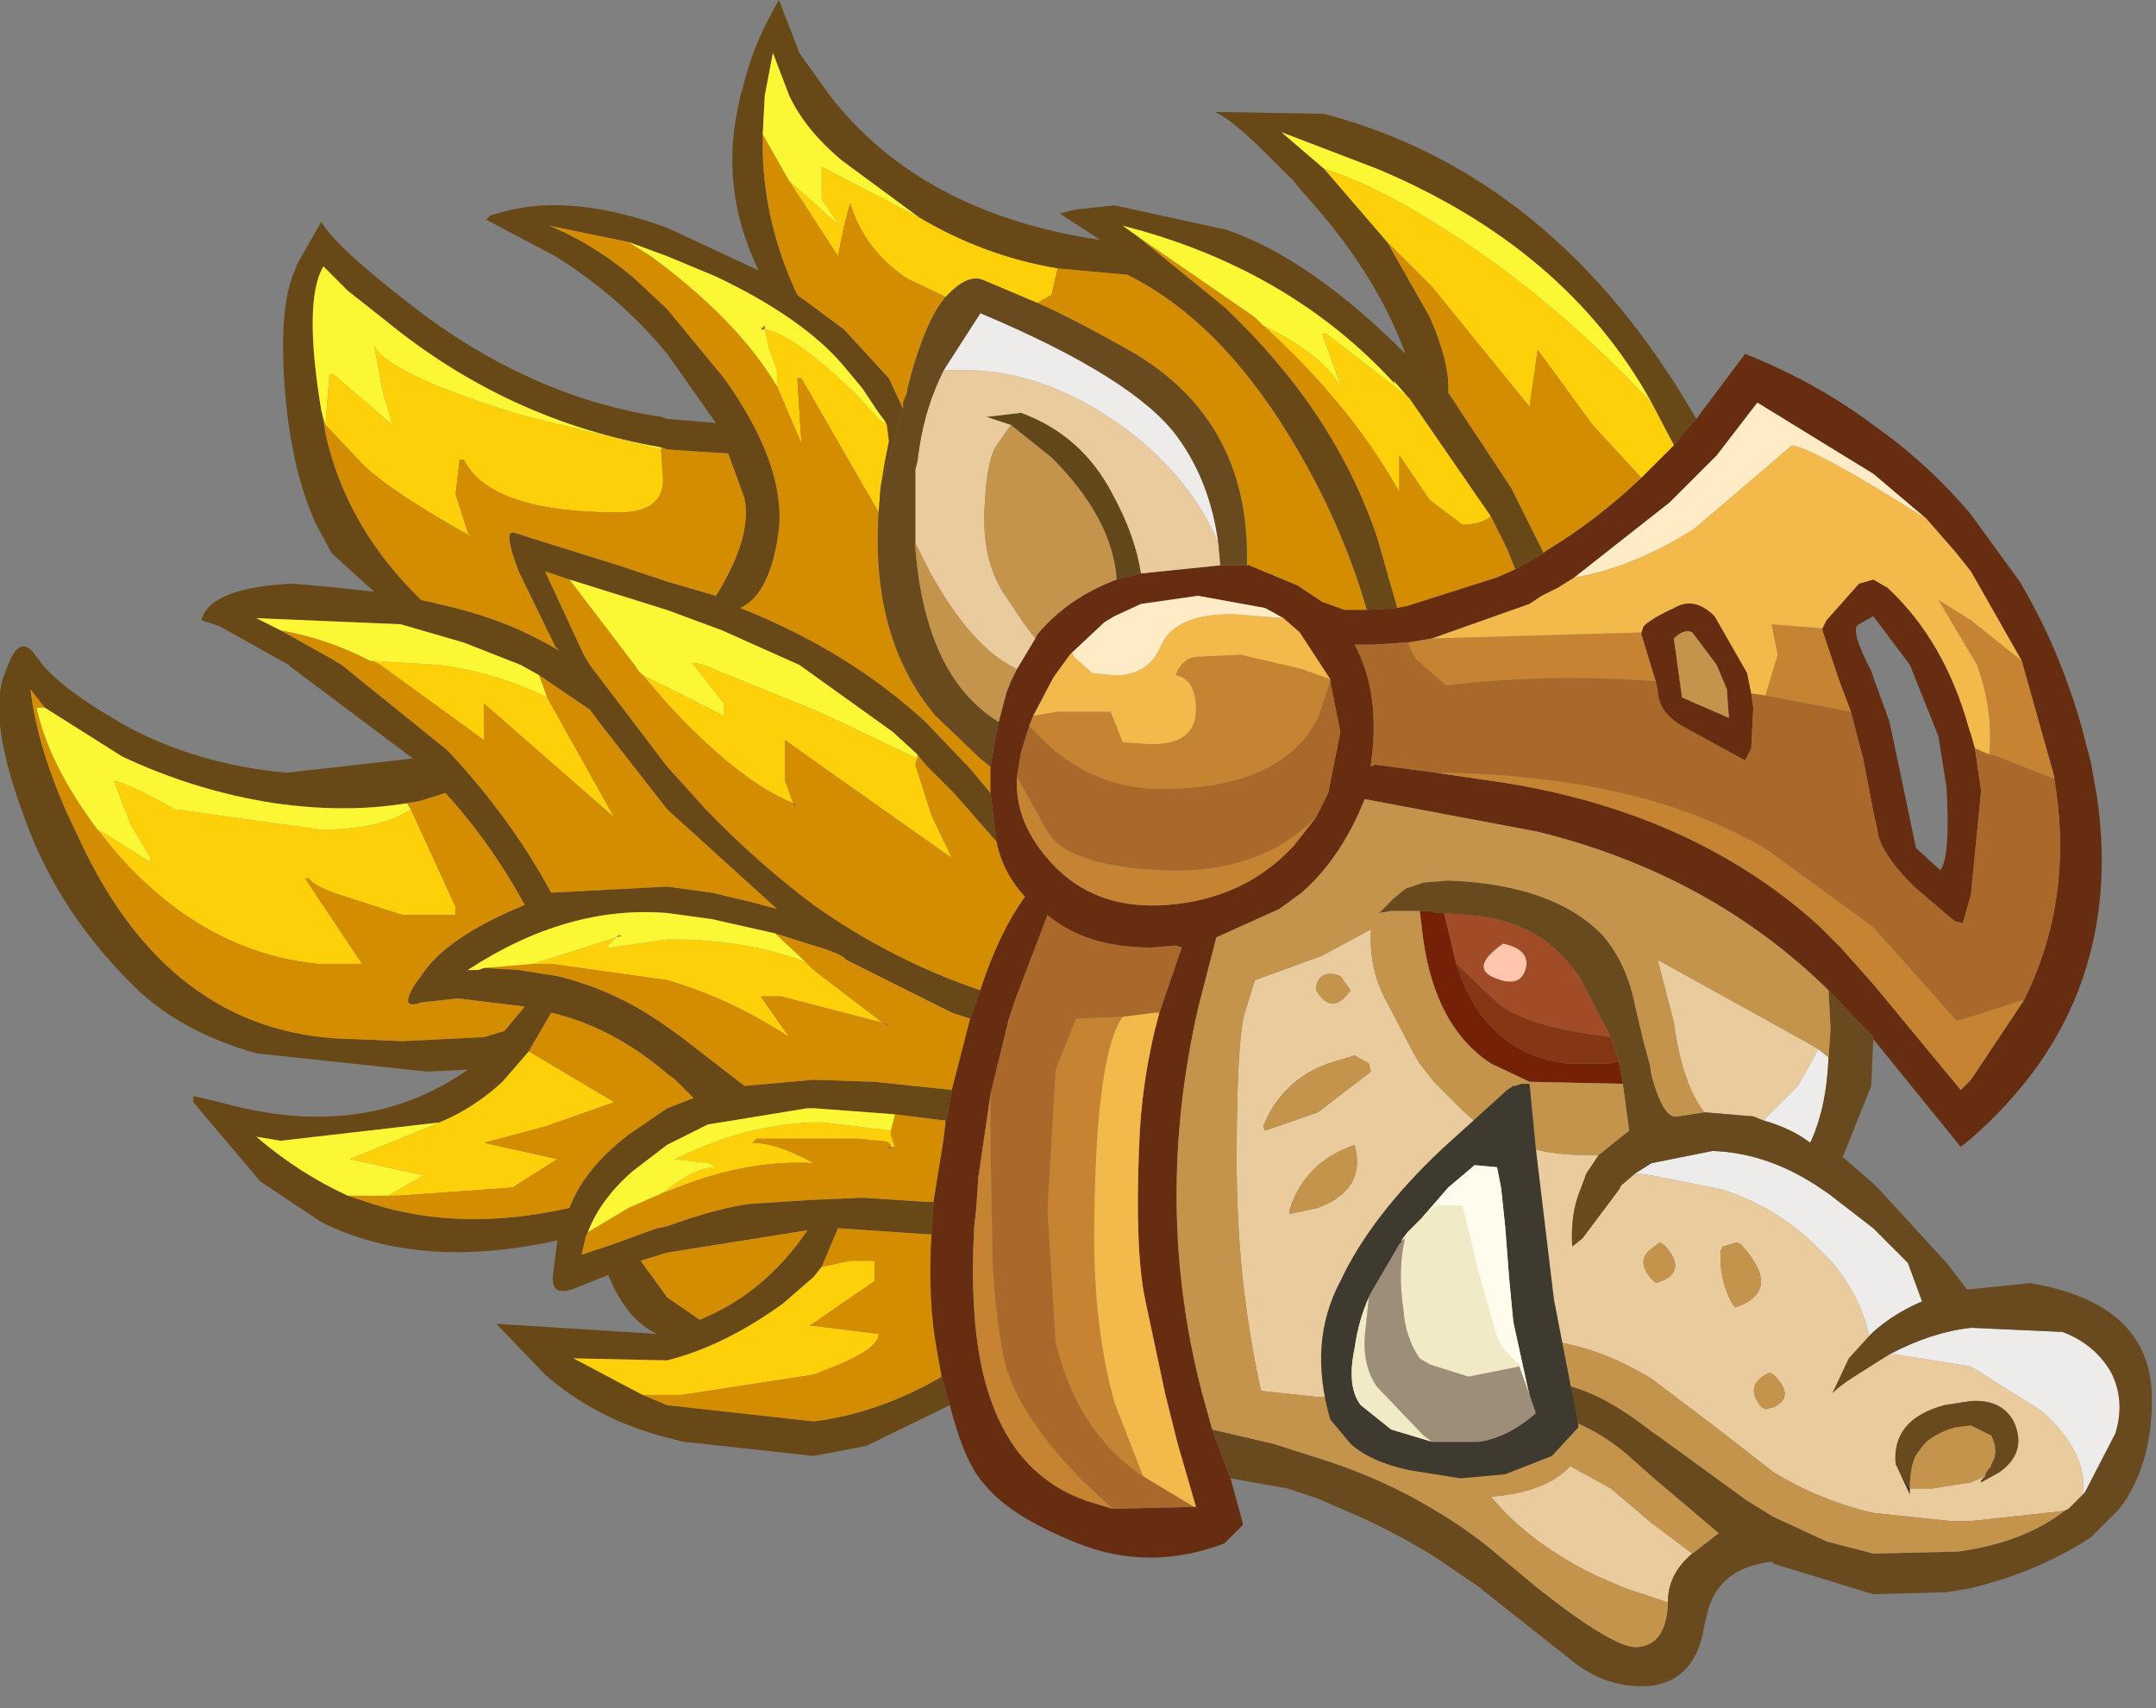 <?xml version="1.0" encoding="utf-8"?>
<svg version="1.1" id="Layer_1"
xmlns="http://www.w3.org/2000/svg"
xmlns:xlink="http://www.w3.org/1999/xlink"
xmlns:author="http://www.sothink.com"
width="53px" height="42px"
xml:space="preserve">
<rect width="100%" height="100%" fill="#808080" stroke="none"/>
<g id="1350" transform="matrix(1, 0, 0, 1, 0, 0)">
<path style="fill:#B1552E;fill-opacity:1" d="M18.8,8.1L18.7 8.1L18.8 8L18.8 8.1M15.15,23.05L15.2 23L15.3 23L15.15 23.05M19.6,19.8L19.5 19.8L19.5 19.75L19.6 19.8M21.7,25.15L21.9 25.2L21.8 25.2L21.7 25.15M21.9,28.25L21.8 28.2L21.9 28.2L21.9 28.25" />
<path style="fill:#3C260C;fill-opacity:1" d="M46.9,36.55L46.95 36.6L46.95 36.75L46.6 36L46.9 36.55" />
<path style="fill:#9C431C;fill-opacity:1" d="M11.75,23.85L11.45 23.9L11.5 23.85L11.75 23.85" />
<path style="fill:#742108;fill-opacity:1" d="M38,26.05L38.5 26.15L39.55 26.15L39.8 26.1L39.8 26.15L39.9 26.65L37.6 26.6L36.65 26.15Q35.2 25.2 34.95 22.8L34.9 22.4L35.15 22.4L35.3 22.45L35.5 22.45L35.8 23.7Q36.4 25.6 38 26.05" />
<path style="fill:#FFC5AD;fill-opacity:1" d="M36.75,24.05Q36.1 23.8 36.95 23.2Q37.65 23.35 37.5 23.85Q37.35 24.3 36.75 24.05" />
<path style="fill:#A14C27;fill-opacity:1" d="M36.8,24.65L35.8 23.7L35.5 22.45L36.15 22.5Q38 22.65 38.9 24.15L39.6 25.5Q37.5 25.25 36.8 24.65M37.5,23.85Q37.65 23.35 36.95 23.2Q36.1 23.8 36.75 24.05Q37.35 24.3 37.5 23.85" />
<path style="fill:#853614;fill-opacity:1" d="M35.8,23.7L36.8 24.65Q37.5 25.25 39.6 25.5L39.8 26.1L39.55 26.15L38.5 26.15L38 26.05Q36.4 25.6 35.8 23.7" />
<path style="fill:#694817;fill-opacity:1" d="M33.85,4.15L31.5 3.25L32.55 4.15L34.1 5.95L35.15 7.8Q35.65 8.95 35.6 9.65L37.15 12L37.35 12.4L37.75 13.2L37.95 13.6L37.25 14L37.05 13.5L36.65 12.7L34.65 9.8L34.6 9.75L34.25 9.35L34.3 9.45Q31.7 6.6 27.6 5.55L27.95 5.8L30.1 7.55Q32.8 10.1 33.85 13.2L34.35 14.95L33.6 15Q32.95 12.75 31.65 10.65Q29.95 7.9 27.8 6.8L27.7 6.75L27.65 6.75L26 6.6Q24.2 6.3 22.6 5.35L20.7 3.95Q19.8 3.2 19.4 2.35L19 1.3L18.8 2.35L18.75 3.3L18.75 3.75Q18.8 5.55 19.6 7.25L20.75 8.1L21.85 9.3L22.2 10.05L21.65 11.95L21.75 11.35L21.85 10.85L21.8 10.45L21.75 10.35L21.6 10.15L21.2 9.55L20.7 8.95Q19.7 7.8 17.6 6.8L16.4 6.3L15.45 5.95L13.5 5.55Q14.6 6 15.6 6.85L16.4 7.6L17.8 9.3Q19.3 11.4 19.15 13Q18.95 14.6 18.2 14.95Q20.85 16 22.75 17.75L23.85 18.9L24.35 19.5L24.5 20.7L23.45 19.5L22.75 18.8L22.55 18.55L21.95 18L20 16.6L19.65 16.35L17.75 15.5L16.4 15L14 14.25L13.4 14.05L14.35 16.1L14.5 16.35L16.4 18.85L17.35 19.9Q18.6 21.2 20 22.25Q21.9 23.6 24.1 24.35L23.85 25.05L23.4 24.9L20.8 23.6Q20.7 23.45 20 23.25L19.05 22.95L17.5 22.6L16.4 22.45Q13.95 22.25 11.5 23.85L11.45 23.9L11.75 23.85L11.9 23.8L12.75 23.85L13.7 24Q15.15 24.35 16.4 25.25L16.75 25.5L18.3 26.7L20 26.55L21.5 26.6L23.4 26.8L23.3 27.4L23.25 27.55L23.2 27.55L22 27.4L20 27.25L19.85 27.25L17.4 27.65L16.4 28.15L15.55 28.8Q14.75 29.5 14.45 30.3L14.4 30.4L14.3 30.85L15.05 30.6L16.15 30.2L16.4 30.15Q17.65 29.7 18.45 29.6L20 29.5L20.05 29.5L21.2 29.45L22.75 29.55L22.95 29.55L22.9 30.35L22.8 30.35L20.6 30.2L20.2 31.15L20 31.4L19.25 32.05Q17.8 33.1 16.4 33.45L14.1 33.4L15.8 34.3L16.4 34.55L20 34.95Q21.6 34.75 23.15 33.85L23.35 34.55L21.3 35.55L20 35.8L16.8 35.45L16.4 35.35Q14.65 34.9 13.4 33.8L12.2 32.55L16.15 32.8Q15.4 32.45 14.95 31.35L14.2 31.65Q13.5 31.95 13.6 31.3L13.65 30.9L13.7 30.5Q10.3 31.25 7.9 30.05L6.4 29.05L4.75 27.1L4.75 27L4.75 26.95L5.4 27.1Q8.95 28.1 11.5 26.3L10.5 26.35L6.3 25.9Q4.55 25.4 3.45 24.4Q1.45 22.5 0.6 20.1Q-0.3 17.7 0.1 16.6L0.2 16.35Q0.5 15.55 0.9 16.15L1.05 16.35Q1.6 17 3.1 17.85Q4.85 18.8 7.05 19L10.15 18.65L7.15 16.4L7.1 16.35L5.4 15.4L4.95 15.25Q5.15 14.45 7.2 14.35L8.3 14.45L9.2 14.55L8.15 13.6L7.75 12.85Q7.15 11.5 7 9.55Q6.85 7.5 7.25 6.65L7.3 6.5L7.9 5.45Q8.25 6.1 10.5 7.8Q13.25 9.8 16.25 10.25L16.4 10.3L17.6 10.4L16.4 8.7Q15.25 7.3 13.65 6.3L11.95 5.4L12 5.35L12.05 5.3L12.4 5.2Q14.05 4.75 16.4 5.6L18.65 6.65Q17.75 4.8 18.1 2.85L18.2 2.35L18.25 2.2Q18.5 1.1 19.15 0L19.65 1.3L20.4 2.35Q22.65 5.25 27.05 5.9L26.05 5.25L26.45 5.15L27.4 5.05L30.15 5.65Q32.2 6.35 34.55 8.7Q33.8 6.65 32 4.7L31.8 4.45L31.15 3.8Q30.25 2.9 29.85 2.75L32.55 2.8Q38.25 4.3 41.7 10.3L41.35 10.7L41.15 10.95L40.6 9.9Q38.5 6.1 33.85 4.15M7.95,10.3L8 10.65Q8.5 12.95 10.35 14.75L11.2 14.95Q12.35 15.25 13.2 15.7L13.4 15.8L13.75 16L13.65 15.9L12.75 14.05Q12.35 13 12.65 13.1L13.6 13.4L15.2 13.9L16.4 14.3L17.6 14.65Q18.5 13.2 18.3 12.25L17.9 11.15L17.1 11.1L16.4 11.05L16.25 11Q12.5 10.35 9.5 7.9L8.55 7.15L7.95 6.55Q7.45 7.4 7.9 10.1L7.95 10.3M12.8,16.35L11.4 15.8L9.85 15.35L6.3 15.2L6.9 15.5L8.15 16.2L8.4 16.35L11 18.45Q12.55 20.1 13.55 21.95L16.4 21.8L17.5 21.95L18.55 22.2L19.1 22.35L16.4 19.9L14.8 17.85L14.5 17.45L13.25 16.6L12.8 16.35M1.1,17.4L0.75 16.95Q0.9 18.3 1.65 20L2.1 20.95Q4.35 25.5 8.7 25.55L9.9 25.6L11.9 25.5L12.4 25.35L12.9 24.75L11.25 24.55L10.35 24.65Q9.8 24.85 10.2 24.2L10.35 24Q10.95 23.05 12.9 22.25Q12.05 20.7 10.95 19.5L10.3 19.7L10 19.75Q8.5 20 6.75 19.75Q4.8 19.45 3 18.6L1.1 17.4M12.7,26.2L12.35 26.6Q11.65 27.25 10.8 27.6L6.9 28.05L6.3 27.95Q7.35 28.85 8.55 29.4L9.15 29.6Q11.35 30.3 14 29.7Q14.35 28.75 15.45 27.9L16.4 27.25L17.05 27L16.6 26.55L16.4 26.4Q15.05 25.25 13.55 24.9L13 25.85L12.7 26.2M16.4,30.8L15.75 31L16.4 31.9L17.2 32.45Q18.8 31.8 19.85 30.25L16.4 30.8" />
<path style="fill:#FED009;fill-opacity:1" d="M40.35,11.75L39.15 10.45L37.8 8.6L37.6 10L35.2 7.05L34.1 5.95L32.55 4.15Q33.8 4.55 35.3 5.5Q38 7.15 40.6 9.9L41.15 10.95L40.35 11.75M20.9,31L21.5 31L21.5 31.5L19.9 32.6L20 32.6L21.6 32.8Q21.6 33.2 20.25 33.7L20 33.8L16.75 34.3L16.4 34.3L15.8 34.3L14.1 33.4L16.4 33.45Q17.8 33.1 19.25 32.05L20 31.4L20.2 31.15L20.9 31M18.8,8.1Q19.5 8.2 21.05 9.7L21.6 10.3L21.8 10.45L21.85 10.85L21.75 11.35L21.65 11.95L21.6 12.6L19.7 9.3L19.6 9.3L19.7 10.9L19.1 9.5L19.1 9.1L18.9 8.55L18.8 8.1M20.7,5.6L20.6 5.5L20.2 4.9L20.2 4.1L22.6 5.35Q24.2 6.3 26 6.6L25.85 7.25L25.5 7.45L24.2 6.9Q23.8 6.7 23.25 7.3L22.3 6.85Q21.25 6.15 20.9 5L20.75 5.55L20.6 6.3L19.4 4.45L20.7 5.6M31.05,8Q32.6 8.75 33 9.6L32.5 8.2L32.6 8.2L34.6 9.75L34.65 9.8L36.65 12.7Q36.4 12.9 35.95 12.9L35.15 12.3L34.4 11.2L34.4 12.1Q33.2 9.95 31.05 8M16.4,16.9L17.8 17.6L17.8 17.3L17.05 16.35L17 16.3L17.1 16.3L17.3 16.35L20 17.45L20.45 17.65L22.55 18.65L22.5 18.8L22.9 20.05L23.4 21.1L20 18.7L19.3 18.2L19.3 19.2L19.5 19.75Q18.15 19.2 16.4 17.3L15.8 16.6L16.4 16.9M8.1,9.2L8.2 9.2L9.65 10.45L9.4 9.6L9.2 8.5Q9.55 9.2 12.8 10.2L16.25 11.05L16.3 11.8Q16.3 12.6 15.2 12.6Q12.05 12.6 11.4 11.3L11.3 11.3L11.2 12.15L11.5 13.1L11.6 13.2Q9.7 12.15 8.95 11.45L8 10.45L8.1 9.2M13.45,17.15L15.1 20.1L11.9 17.3L11.9 18.2L9.35 16.35L9.15 16.25L10.8 16.35Q12.25 16.55 13.45 17.15M10.1,19.9L11.2 22.3L11.2 22.5L9.9 22.5L8.5 22.05Q7.7 21.8 7.6 21.6L7.5 21.6L8.9 23.7L7.8 23.7Q4.95 23.4 2.8 20.9L2.4 20.4L2.5 20.45L3.7 21.2L3.7 21.1L3.2 20.25L2.8 19.2Q3.25 19.3 4.3 19.9L7.9 20.4Q9.35 20.4 10.1 19.9M21.7,25.15L19.2 24.5L18.7 24.5L19.4 25.5Q17.95 24.55 16.4 24.1L13.55 23.7L13.1 23.7L15.15 23.05L14.9 23.3L15 23.3L16.4 23.1L16.55 23.1Q18.3 23.1 19.8 23.65L20 23.85L21.7 25.15M10.8,27.6Q11.65 27.25 12.35 26.6L12.7 26.2L13 25.85L15.1 27.1L13.4 27.7L11.9 28.1L13.7 28.5L12.6 29.2L9.8 29.4L9.55 29.4L10.4 28.9L8.6 28.5L10.8 27.6M16.4,29.25Q17.1 28.7 17.6 28.7L17.4 28.6L16.6 28.5Q18.3 27.65 20 27.6L20.25 27.6L21.9 27.8L21.9 27.9L22 28.2L21.9 28.2Q21.9 28.05 21.6 28.05L21.1 28L18.6 28L18.5 28.1Q19.1 28.1 20 28.6Q18.3 28.5 16.4 29.3L16.25 29.35L16.4 29.25" />
<path style="fill:#D48D01;fill-opacity:1" d="M23.05,33.3L23.15 33.85Q21.6 34.75 20 34.95L16.4 34.55L15.8 34.3L16.4 34.3L16.75 34.3L20 33.8L20.25 33.7Q21.6 33.2 21.6 32.8L20 32.6L19.9 32.6L21.5 31.5L21.5 31L20.9 31L20.2 31.15L20.6 30.2L22.8 30.35L22.9 30.35Q22.8 32 23.05 33.3M23.2,28L22.95 29.55L22.75 29.55L21.2 29.45L20.05 29.5L20 29.5L18.45 29.6Q17.65 29.7 16.4 30.15L16.15 30.2L15.05 30.6L14.3 30.85L14.4 30.4L14.45 30.3L15.45 29.7L16.25 29.35L16.4 29.3Q18.3 28.5 20 28.6Q19.1 28.1 18.5 28.1L18.6 28L21.1 28L21.6 28.05Q21.9 28.05 21.9 28.2L22 28.2L21.9 27.9L21.9 27.8L22 27.4L23.2 27.55L23.25 27.55L23.2 28M23.4,26.8L21.5 26.6L20 26.55L18.3 26.7L16.75 25.5L16.4 25.25Q15.15 24.35 13.7 24L12.75 23.85L11.9 23.8L13.1 23.7L13.55 23.7L16.4 24.1Q17.95 24.55 19.4 25.5L18.7 24.5L19.2 24.5L21.7 25.15L20 23.85L19.8 23.65L19.05 22.95L20 23.25Q20.7 23.45 20.8 23.6L23.4 24.9L23.85 25.05L23.4 26.8M22.55,18.55L22.75 18.8L23.45 19.5L24.5 20.7Q24.65 21.45 25.2 22.05Q24.55 22.95 24.1 24.35Q21.9 23.6 20 22.25Q18.6 21.2 17.35 19.9L16.4 18.85L14.5 16.35L14.35 16.1L13.4 14.05L14 14.25L15.6 16.35L15.7 16.5L15.8 16.6L16.4 17.3Q18.15 19.2 19.5 19.75L19.3 19.2L19.3 18.2L20 18.7L23.4 21.1L22.9 20.05L22.5 18.8L22.55 18.65L22.55 18.55M16,6.3L16.4 6.6Q18.25 8.05 19.1 9.5L19.7 10.9L19.6 9.3L19.7 9.3L21.6 12.6Q21.4 15.7 23 17.6L24.1 18.65L24.35 18.85L24.35 18.9L24.35 19.5L23.85 18.9L22.75 17.75Q20.85 16 18.2 14.95Q18.95 14.6 19.15 13Q19.3 11.4 17.8 9.3L16.4 7.6L15.6 6.85Q14.6 6 13.5 5.55L15.45 5.95L16 6.3M22.2,10.05L21.85 9.3L20.75 8.1L19.6 7.25Q18.8 5.55 18.75 3.75L18.75 3.3L19.4 4.45L20.6 6.3L20.75 5.55L20.9 5Q21.25 6.15 22.3 6.85L23.25 7.3Q22.8 7.8 22.4 9.2L22.3 9.6L22.3 9.65L22.2 9.9L22.2 10.05M33.05,15L32.5 14.8L31.9 14.4L30.7 13.9L30.65 13.9Q30.75 10.2 27.55 8.5Q26.3 7.8 25.5 7.45L25.85 7.25L26 6.6L27.65 6.75L27.7 6.75L27.8 6.8Q29.95 7.9 31.65 10.65Q32.95 12.75 33.6 15L33.05 15M34.35,14.95L33.85 13.2Q32.8 10.1 30.1 7.55L27.95 5.8L30.85 7.8L31.05 8Q33.2 9.95 34.4 12.1L34.4 11.2L35.15 12.3L35.95 12.9Q36.4 12.9 36.65 12.7L37.05 13.5L37.25 14L36.8 14.2L34.6 14.9L34.35 14.95M37.95,13.6L37.75 13.2L37.35 12.4L37.15 12L35.6 9.65Q35.65 8.95 35.15 7.8L34.1 5.95L35.2 7.05L37.6 10L37.8 8.6L39.15 10.45L40.35 11.75Q39.25 12.8 38 13.55L37.95 13.6M16.25,11L16.4 11.05L17.1 11.1L17.9 11.15L18.3 12.25Q18.5 13.2 17.6 14.65L16.4 14.3L15.2 13.9L13.6 13.4L12.65 13.1Q12.35 13 12.75 14.05L13.65 15.9L13.75 16L13.4 15.8L13.2 15.7Q12.35 15.25 11.2 14.95L10.35 14.75Q8.5 12.95 8 10.65L7.95 10.3L8 10.45L8.95 11.45Q9.7 12.15 11.6 13.2L11.5 13.1L11.2 12.15L11.3 11.3L11.4 11.3Q12.05 12.6 15.2 12.6Q16.3 12.6 16.3 11.8L16.25 11.05L16.25 11M9.35,16.35L11.9 18.2L11.9 17.3L15.1 20.1L13.45 17.15L13.25 16.6L14.5 17.45L14.8 17.85L16.4 19.9L19.1 22.35L18.55 22.2L17.5 21.95L16.4 21.8L13.55 21.95Q12.55 20.1 11 18.45L8.4 16.35L8.15 16.2L6.9 15.5Q8.05 15.7 9.1 16.25L9.15 16.25L9.35 16.35M2.8,20.9Q4.95 23.4 7.8 23.7L8.9 23.7L7.5 21.6L7.6 21.6Q7.7 21.8 8.5 22.05L9.9 22.5L11.2 22.5L11.2 22.3L10.1 19.9L10 19.75L10.3 19.7L10.95 19.5Q12.05 20.7 12.9 22.25Q10.95 23.05 10.35 24L10.2 24.2Q9.8 24.85 10.35 24.65L11.25 24.55L12.9 24.75L12.4 25.35L11.9 25.5L9.9 25.6L8.7 25.55Q4.35 25.5 2.1 20.95L1.65 20Q0.9 18.3 0.75 16.95L1.1 17.4L0.9 17.4Q1.2 18.8 2.4 20.4L2.8 20.9M19.5,19.75L19.5 19.8L19.6 19.8L19.5 19.75M21.8,25.2L21.9 25.2L21.7 25.15L21.8 25.2M9.55,29.4L9.8 29.4L12.6 29.2L13.7 28.5L11.9 28.1L13.4 27.7L15.1 27.1L13 25.85L13.55 24.9Q15.05 25.25 16.4 26.4L16.6 26.55L17.05 27L16.4 27.25L15.45 27.9Q14.35 28.75 14 29.7Q11.35 30.3 9.15 29.6L8.55 29.4L9.55 29.4M19.85,30.25Q18.8 31.8 17.2 32.45L16.4 31.9L15.75 31L16.4 30.8L19.85 30.25M21.9,28.2L21.8 28.2L21.9 28.25L21.9 28.2" />
<path style="fill:#FBF734;fill-opacity:1" d="M21.9,27.8L20.25 27.6L20 27.6Q18.3 27.65 16.6 28.5L17.4 28.6L17.6 28.7Q17.1 28.7 16.4 29.25L16.25 29.35L15.45 29.7L14.45 30.3Q14.75 29.5 15.55 28.8L16.4 28.15L17.4 27.65L19.85 27.25L20 27.25L22 27.4L21.9 27.8M11.9,23.8L11.75 23.85L11.5 23.85Q13.95 22.25 16.4 22.45L17.5 22.6L19.05 22.95L19.8 23.65Q18.3 23.1 16.55 23.1L16.4 23.1L15 23.3L14.9 23.3L15.15 23.05L13.1 23.7L11.9 23.8M22.55,18.65L20.45 17.65L20 17.45L17.3 16.35L17.1 16.3L17 16.3L17.05 16.35L17.8 17.3L17.8 17.6L16.4 16.9L15.8 16.6L15.7 16.5L15.6 16.35L14 14.25L16.4 15L17.75 15.5L19.65 16.35L20 16.6L21.95 18L22.55 18.55L22.55 18.65M18.9,8.55L19.1 9.1L19.1 9.5Q18.25 8.05 16.4 6.6L16 6.3L15.45 5.95L16.4 6.3L17.6 6.8Q19.7 7.8 20.7 8.95L21.2 9.55L21.6 10.15L21.75 10.35L21.8 10.45L21.6 10.3L21.05 9.7Q19.5 8.2 18.8 8.1L18.9 8.55M18.75,3.3L18.8 2.35L19 1.3L19.4 2.35Q19.8 3.2 20.7 3.95L22.6 5.35L20.2 4.1L20.2 4.9L20.6 5.5L20.7 5.6L19.4 4.45L18.75 3.3M27.95,5.8L27.6 5.55Q31.7 6.6 34.3 9.45L34.25 9.35L34.6 9.75L32.6 8.2L32.5 8.2L33 9.6Q32.6 8.75 31.05 8L30.85 7.8L27.95 5.8M32.55,4.15L31.5 3.25L33.85 4.15Q38.5 6.1 40.6 9.9Q38 7.15 35.3 5.5Q33.8 4.55 32.55 4.15M7.9,10.1Q7.45 7.4 7.95 6.55L8.55 7.15L9.5 7.9Q12.5 10.35 16.25 11L16.25 11.05L12.8 10.2Q9.55 9.2 9.2 8.5L9.4 9.6L9.65 10.45L8.2 9.2L8.1 9.2L8 10.45L7.95 10.3L7.9 10.1M18.8,8L18.7 8.1L18.8 8.1L18.8 8M13.25,16.6L13.45 17.15Q12.25 16.55 10.8 16.35L9.15 16.25L9.1 16.25Q8.05 15.7 6.9 15.5L6.3 15.2L9.85 15.35L11.4 15.8L12.8 16.35L13.25 16.6M3,18.6Q4.8 19.45 6.75 19.75Q8.5 20 10 19.75L10.1 19.9Q9.35 20.4 7.9 20.4L4.3 19.9Q3.25 19.3 2.8 19.2L3.2 20.25L3.7 21.1L3.7 21.2L2.5 20.45L2.4 20.4Q1.2 18.8 0.9 17.4L1.1 17.4L3 18.6M15.3,23L15.2 23L15.15 23.05L15.3 23M8.6,28.5L10.4 28.9L9.55 29.4L8.55 29.4Q7.35 28.85 6.3 27.95L6.9 28.05L10.8 27.6L8.6 28.5" />
<path style="fill:#62471B;fill-opacity:1" d="M27.45,14.25Q27.35 12.75 25.85 11.25L24.85 10.45L24.25 10.25L25.1 10.15Q26.6 10.7 27.35 12.15Q27.9 13.15 28.05 14.1L27.45 14.25" />
<path style="fill:#662D11;fill-opacity:1" d="M22.9,30.35L22.95 29.55L23.2 28L23.25 27.55L23.3 27.4L23.4 26.8L23.85 25.05L24.1 24.35Q24.55 22.95 25.2 22.05Q24.65 21.45 24.5 20.7L24.35 19.5L24.35 18.9L24.35 18.85L24.45 18.25L24.55 17.75L24.75 17L24.85 16.75L25 16.45L25.45 15.7L25.5 15.6Q26.25 14.7 27.45 14.25L28.05 14.1L30 13.9L30.15 13.9L30.65 13.9L30.7 13.9L31.9 14.4L32.5 14.8L33.05 15L33.6 15L34.35 14.95L34.6 14.9L36.8 14.2L37.25 14L37.95 13.6L38 13.55Q39.25 12.8 40.35 11.75L41.15 10.95L41.35 10.7L41.7 10.3L42.9 8.7Q44.65 9.4 46.05 10.45Q47.4 11.4 48.45 12.65L49.65 14.3Q50.6 15.9 51.15 17.8L51.4 18.75L51.55 19.6Q51.9 22 51.2 24.05Q50.45 26.25 48.45 28L48.2 28.2L46.05 25.55L46.05 25.5L44.95 24.35Q42.05 21.5 37.8 20.45L33.55 19.65L33.4 20Q32.85 21.2 32 21.95L31.45 22.35L29.9 23.05L29.45 24.8Q28.35 29.65 29.55 34.25L29.8 35.15L30.25 36.35L30.55 37.45L30.55 37.5L30.1 37.95Q28.25 38.65 26.5 37.95Q24.85 37.3 24.2 36.5Q23.7 35.95 23.35 34.55L23.15 33.85L23.05 33.3Q22.8 32 22.9 30.35M38.3,14.45L37.9 14.65L37.6 14.85L35.2 15.7L34.6 15.8L34.5 15.8L33.8 15.85L33.3 15.85Q33.95 17.05 33.7 18.8L33.7 18.85L33.8 18.8L35.3 19L37 19.25Q41.65 20 44.7 22.75L45.25 23.3L46.05 24.2L48.2 26.8L48.45 26.55L49.75 24.6Q51 22.1 50.5 19.15L50.5 19.1L49.7 16.25L48.45 14.05L48.05 13.55L47.35 12.75L46.05 11.65L43.2 9.9L42.2 11.2L41.5 11.9L41.2 12.2L41.05 12.35L38.7 14.2L38.3 14.45M45.7,15.35Q45.45 15.45 46 16.5L46.05 16.65L46.45 17.75L47.1 20.85L47.7 21.4Q47.95 21.05 47.85 19.35L47.65 18.1L46.95 16.35L46.05 15.15L45.7 15.35M48.7,19.45L48.45 22L48.25 22.7L48.05 22.65L47.05 21.8Q46.2 20.95 46.15 20.4L46.05 19.95L45.8 18.65L45.5 17.5L45.2 16.7L44.8 15.5L44.8 15.45L44.9 15.25L45.7 14.35L46.05 14.25L46.4 14.45Q47.8 15.75 48.4 17.9L48.45 18.05L48.55 18.4L48.7 19.45M40.35,15.55L40.4 15.4Q40.6 15.2 41.15 14.95Q41.65 14.65 42.15 15.15L42.95 16.55L43.05 17.05L43.1 17.4L43.05 18.4L43 18.5L42.9 18.7L41.35 17.85Q40.75 17.5 40.75 16.95L40.7 16.75L40.35 15.6L40.35 15.55M42.2,16.35L41.6 15.55Q41.4 15.45 41.15 15.7L41.3 16.8L41.35 17.15L42.5 17.65L42.45 16.95L42.2 16.35M26.3,16.1L25.9 16.65L25.4 17.6L25.3 17.85L25.1 18.5L25 19.1L25 19.15Q24.95 20.15 25.7 21.05Q26.8 22.4 28.7 22.25Q30.6 22.1 31.8 20.8L32.35 20.1L32.65 19.5L32.95 18L32.7 16.75L32.7 16.7L31.95 15.55L31.55 15.2L31.1 14.95L29.45 14.65L28.05 14.85L27.4 15.15L27.15 15.3L26.35 16.05L26.3 16.1M24.05,28.95L24 29.7L23.95 30.15Q23.8 32.85 24.35 34.4Q25 36.3 26.7 36.9L27.35 37.1L29.35 37.05L29.4 37.05L28.95 35.5L28.65 34.3L28.15 31.95Q27.9 30.75 28 28.25Q28.05 26.55 28.5 24.9L29.05 23.3L28.9 23.25L28.3 23.3Q26.7 23.3 25.75 22.5L24.95 24.6L24.8 25.05L24.35 26.9L24.05 28.95" />
<path style="fill:#AA692B;fill-opacity:1" d="M35.3,19L33.8 18.8L33.7 18.85L33.7 18.8Q33.95 17.05 33.3 15.85L33.8 15.85L34.5 15.8L34.6 15.8L34.8 16.2L35.55 16.85Q38.1 16.55 40.7 16.75L40.75 16.95Q40.75 17.5 41.35 17.85L42.9 18.7L43 18.5L43.05 18.4L43.1 17.4L43.05 17.05L43.4 17.1L45.5 17.5L45.8 18.65L46.05 19.95L46.15 20.4Q46.2 20.95 47.05 21.8L48.05 22.65L48.25 22.7L48.45 22L48.7 19.45L48.55 18.4L48.9 18.55L49.1 18.6L50.5 19.15Q51 22.1 49.75 24.6L49.7 24.6L48.45 25L48.1 25.1L46.05 22.8L43.45 20.9Q40.35 19.05 35.3 19M25.8,18.35Q27 19.4 28.55 19.4Q31.5 19.4 32.4 17.65L32.7 16.75L32.95 18L32.65 19.5L32.35 20.1Q30.95 21.5 28.6 21.4Q26.25 21.3 25.75 20.45L25 19.1L25.1 18.5L25.3 17.85L25.8 18.35M28.1,36.3L29.35 37.05L27.35 37.1L26.55 36.35Q25.3 35.05 24.85 33.95Q24.55 33.3 24.4 31.1L24.35 28.15L24.35 26.9L24.8 25.05L24.95 24.6L25.75 22.5Q26.7 23.3 28.3 23.3L28.9 23.25L29.05 23.3L28.5 24.9L28.4 24.9L27.6 25L26.45 25.05L25.95 26.3L25.75 29.75L25.95 33Q26.45 35.1 27.95 36.2L28.1 36.3" />
<path style="fill:#C68331;fill-opacity:1" d="M49.1,18.6L48.9 18.55Q49 17.45 48.6 16.35L47.65 14.75L48.45 15.25L49.7 16.25L50.5 19.1L50.5 19.15L49.1 18.6M43.45,20.9L46.05 22.8L48.1 25.1L48.45 25L49.7 24.6L49.75 24.6L48.45 26.55L48.2 26.8L46.05 24.2L45.25 23.3L44.7 22.75Q41.65 20 37 19.25L35.3 19Q40.35 19.05 43.45 20.9M40.35,15.55L40.35 15.6L40.7 16.75Q38.1 16.55 35.55 16.85L34.8 16.2L34.6 15.8L35.2 15.7L40.35 15.55M43.4,17.1L43.7 16.1L43.55 15.35L44.8 15.45L44.8 15.5L45.2 16.7L45.5 17.5L43.4 17.1M25.3,17.85L25.4 17.6L26 17.5L27.3 17.5L27.6 18.25L28.3 18.3Q29.4 18.3 29.4 17.45Q29.4 16.7 28.9 16.6Q29.05 16.2 29.4 16.15L30.5 16.1L32 16.45L32.7 16.7L32.7 16.75L32.4 17.65Q31.5 19.4 28.55 19.4Q27 19.4 25.8 18.35L25.3 17.85M32.35,20.1L31.8 20.8Q30.6 22.1 28.7 22.25Q26.8 22.4 25.7 21.05Q24.95 20.15 25 19.15L25 19.1L25.75 20.45Q26.25 21.3 28.6 21.4Q30.95 21.5 32.35 20.1M27.35,37.1L26.7 36.9Q25 36.3 24.35 34.4Q23.8 32.85 23.95 30.15L24 29.7L24.05 28.95L24.35 26.9L24.35 28.15L24.4 31.1Q24.55 33.3 24.85 33.95Q25.3 35.05 26.55 36.35L27.35 37.1M27.95,36.2Q26.45 35.1 25.95 33L25.75 29.75L25.95 26.3L26.45 25.05L27.6 25Q26.95 25.9 26.9 29.95Q26.85 32.55 27.4 34.5L28.1 36.3L27.95 36.2" />
<path style="fill:#F3B94B;fill-opacity:1" d="M35.2,15.7L37.6 14.85L37.9 14.65L38.3 14.45L38.7 14.2Q40.15 13.95 41.65 13L44.05 10.95Q44.45 11 46.05 11.95L47.35 12.75L48.05 13.55L48.45 14.05L49.7 16.25L48.45 15.25L47.65 14.75L48.6 16.35Q49 17.45 48.9 18.55L48.55 18.4L48.45 18.05L48.4 17.9Q47.8 15.75 46.4 14.45L46.05 14.25L45.7 14.35L44.9 15.25L44.8 15.45L43.55 15.35L43.7 16.1L43.4 17.1L43.05 17.05L42.95 16.55L42.15 15.15Q41.65 14.65 41.15 14.95Q40.6 15.2 40.4 15.4L40.35 15.55L35.2 15.7M32,16.45L30.5 16.1L29.4 16.15Q29.05 16.2 28.9 16.6Q29.4 16.7 29.4 17.45Q29.4 18.3 28.3 18.3L27.6 18.25L27.3 17.5L26 17.5L25.4 17.6L25.9 16.65L26.3 16.1L26.35 16.05L26.4 16.15L26.85 16.55L27.35 16.6L27.6 16.6Q28.3 16.5 28.55 15.85Q28.9 15.1 30.3 15.1L31.55 15.2L31.95 15.55L32.7 16.7L32 16.45M28.1,36.3L27.4 34.5Q26.85 32.55 26.9 29.95Q26.95 25.9 27.6 25L28.4 24.9L28.5 24.9Q28.05 26.55 28 28.25Q27.9 30.75 28.15 31.95L28.65 34.3L28.95 35.5L29.4 37.05L29.35 37.05L28.1 36.3" />
<path style="fill:#E9CB9E;fill-opacity:1" d="M39.3,28.4L39 28.85L38.85 29.25Q38.6 29.85 38.65 30.65L38.9 30.45L39.8 29.25L39.85 29.15L40.2 28.85L40.6 28.9L42.35 29.25Q43.55 29.65 44.45 30.45L45.05 31.05Q45.75 31.9 45.95 32.85L45.45 33.4L45.05 34.25Q45.2 34.1 45.5 33.9L46.05 33.55L46.45 33.3L46.6 33.3L48.45 33.6L50.2 34.7Q51.35 35.75 51.2 36.75L50.85 37.1L50.75 37.15L48.45 37.4L47.95 37.4L46.05 37.2Q44.75 36.9 43.6 36.2L42.25 35.15L40.6 33.9Q39.45 33.2 38.3 33L38.45 34.05L38.5 34.55L38.55 34.9L38.5 34.95L38.3 35.4L37.9 35.8L37.6 35.9L37.2 36L36.2 36.2L35.3 36.2Q33.85 36 32.9 34.75L32.65 34.35L32.4 34.35L31 34.2Q30.4 31.5 30.4 28.55Q30.4 25.6 30.6 24.9L30.85 24.1L32.5 23.5L33.7 22.85L33.7 22.9Q33.65 23.9 34.15 24.75L34.75 25.9L34.9 26.15L35.25 26.6L35.95 27.3Q37.1 28.4 38.95 28.4L39.3 28.4M39.95,39.05L39.25 38.75Q37.6 37.95 36.65 36.8Q38 36.7 38.6 36.05L39.6 36.6L40.6 37.45L41.6 38.2Q41 38.7 41 39.4L39.95 39.05M44.2,26.7L43.35 27.55L43.1 27.45L41.9 27.35Q41.35 26.65 41.15 25.15L40.75 23.6L44.45 25.65L44.7 25.8L44.2 26.7M42.35,30.65L42.3 30.75Q42.25 31.4 42.55 32L42.65 32.15Q43.85 31.75 42.8 30.6L42.7 30.55L42.35 30.65M40.6,30.7Q40.2 31 40.6 31.45L40.65 31.5L40.7 31.55Q41.55 31.3 40.9 30.6L40.8 30.55L40.6 30.7M43.5,33.75Q42.85 34.05 43.3 34.6L43.4 34.65L43.6 34.6Q44.15 34.35 43.6 33.8L43.5 33.75M47.5,36.6L48.45 36.45L48.8 36.3L48.7 36.4L48.7 36.45L49.15 36.2Q49.85 35.7 49.5 34.95Q49.2 34.4 48.45 34.45L47.8 34.55Q46.5 34.9 46.6 36L46.95 36.75L46.95 36.6L47.5 36.6M30,13.9L28.05 14.1Q27.9 13.15 27.35 12.15Q26.6 10.7 25.1 10.15L24.25 10.25L24.85 10.45L24.5 10.95Q24.25 11.3 24.2 12.55Q24.15 13.75 24.65 14.55L25.15 15.3L25.45 15.7L25 16.45Q23.9 15.95 22.85 14.05L22.5 13.35L22.5 11.55L22.55 11.35L22.6 11Q22.75 10 23.2 9.1L23.7 9.1Q25.75 9.1 27.75 10.6Q29.3 11.8 29.95 13.35L30 13.9M32.35,24.35Q32.75 25 33.2 24.35L32.95 24L32.8 23.95Q32.4 23.9 32.35 24.3L32.35 24.35M33.3,25.95L32.65 26.15L32.4 26.25Q31.45 26.7 31.05 27.7L31.1 27.8L32.4 27.35L33.7 26.35L33.65 26.15L33.3 25.95M32.4,29.7Q33.6 29.25 33.3 28.15Q32.75 28.35 32.4 28.65Q31.9 29.1 31.7 29.75L31.7 29.85L32.4 29.7" />
<path style="fill:#EEECEA;fill-opacity:1" d="M50.2,34.7L48.45 33.6L46.6 33.3L46.45 33.3Q47.5 32.75 48.45 32.65L48.5 32.65L50.7 32.75Q51.5 33.05 51.9 33.75Q52.25 34.45 52 35.25L51.25 36.7L51.2 36.75Q51.35 35.75 50.2 34.7M44.95,26Q44.9 27.25 44.5 28.1Q44.05 27.75 43.35 27.55L44.2 26.7L44.7 25.8L44.95 26M45.05,31.05L44.45 30.45Q43.55 29.65 42.35 29.25L40.6 28.9L40.2 28.85L40.6 28.6L42.1 28.3Q43.5 28.35 44.8 29.25L44.95 29.35L46.05 30.2L46.9 31.05L47.25 32Q46.55 32.3 46.05 32.75L45.95 32.85Q45.75 31.9 45.05 31.05M24.1,7.7Q27.9 9.3 28.95 10.75Q29.75 11.85 29.95 13.35Q29.3 11.8 27.75 10.6Q25.75 9.1 23.7 9.1L23.2 9.1L24.1 7.7" />
<path style="fill:#694A1F;fill-opacity:1" d="M21.65,11.95L22.2 10.05L22.2 9.9L22.3 9.65L22.3 9.6L22.4 9.2Q22.8 7.8 23.25 7.3Q23.8 6.7 24.2 6.9L25.5 7.45Q26.3 7.8 27.55 8.5Q30.75 10.2 30.65 13.9L30.15 13.9L30 13.9L29.95 13.35Q29.75 11.85 28.95 10.75Q27.9 9.3 24.1 7.7L23.2 9.1Q22.75 10 22.6 11L22.55 11.35L22.5 11.55L22.5 13.35L22.5 13.45Q22.75 16.65 24.55 17.75L24.45 18.25L24.35 18.85L24.1 18.65L23 17.6Q21.4 15.7 21.6 12.6L21.65 11.95M46.05,33.55L45.5 33.9Q45.2 34.1 45.05 34.25L45.45 33.4L45.95 32.85L46.05 32.75Q46.55 32.3 47.25 32L46.9 31.05L46.05 30.2L44.95 29.35L44.8 29.25Q43.5 28.35 42.1 28.3L40.6 28.6L40.2 28.85L39.85 29.15L39.8 29.25L38.9 30.45L38.65 30.65Q38.6 29.85 38.85 29.25L39 28.85L39.3 28.4L40.05 27.8L39.9 26.7L39.9 26.65L39.8 26.15L39.8 26.1L39.6 25.5L38.9 24.15Q38 22.65 36.15 22.5L35.5 22.45L35.3 22.45L35.15 22.4L34.9 22.4L34.85 22.4L34.2 22.4L33.9 22.45L34.25 22.1L34.55 21.85L35 21.7L35.6 21.65Q38.2 21.75 39.4 23Q40 23.7 40.2 24.75L40.4 25.6L40.55 26.15L40.6 26.45Q40.9 27.55 41.25 27.45L41.9 27.35L43.1 27.45L43.35 27.55Q44.05 27.75 44.5 28.1Q44.9 27.25 44.95 26L45 25.3L44.95 24.35L46.05 25.5L46.05 25.55L46 26.7L45.3 28.45L46.05 29.1L46.2 29.25L47.85 31.05L48.35 31.7L48.45 31.7L49.9 31.55Q52.9 32.05 52.9 34.4Q52.9 36.05 52.1 37.1L51.4 37.8Q50.1 38.65 48.45 39.05L47.85 39.15L46.05 39.2L43.6 38.45L43.55 38.4Q42.3 38.55 42 39.55L41.9 39.95Q41.7 41.3 40.6 41.45Q39.5 41.55 38.6 40.8L36.45 39.1L36.4 39.05L35.3 38.3Q34.5 37.8 33.55 37.35L32.4 36.85L31.65 36.6L30.25 36.35L29.8 35.15L31.3 35.5L32.4 35.85Q34 36.35 35.3 37.15Q36.15 37.65 36.9 38.3L37.8 39.05Q39.7 40.55 40.25 40.5Q40.95 40.45 41 39.45L41 39.4Q41 38.7 41.6 38.2L42.25 37.7L40.6 36.3L40.15 35.9Q39.45 35.25 38.55 34.9L38.5 34.55L38.45 34.05Q39.4 34.25 40.6 35.2L40.75 35.3L42.95 36.9L43.6 37.3Q44.15 37.55 44.9 37.9L46.05 38.2L48.15 38.15L48.45 38.1Q49.85 37.85 50.75 37.15L50.85 37.1L51.2 36.75L51.25 36.7L52 35.25Q52.25 34.45 51.9 33.75Q51.5 33.05 50.7 32.75L48.5 32.65L48.45 32.65Q47.5 32.75 46.45 33.3L46.05 33.55M48.95,36.05L48.95 36Q49.15 35.7 48.95 35.3L48.45 35.05L48.05 35.1Q47.4 35.3 47.2 35.65Q46.95 35.9 46.95 36.6L46.9 36.55L46.6 36Q46.5 34.9 47.8 34.55L48.45 34.45Q49.2 34.4 49.5 34.95Q49.85 35.7 49.15 36.2L48.7 36.45L48.7 36.4L48.8 36.3Q48.8 36.2 48.95 36.05" />
<path style="fill:#C4944D;fill-opacity:1" d="M42.45,16.95L42.5 17.65L41.35 17.15L41.3 16.8L41.15 15.7Q41.4 15.45 41.6 15.55L42.2 16.35L42.45 16.95M38.3,33Q39.45 33.2 40.6 33.9L42.25 35.15L43.6 36.2Q44.75 36.9 46.05 37.2L47.95 37.4L48.45 37.4L50.75 37.15Q49.85 37.85 48.45 38.1L48.15 38.15L46.05 38.2L44.9 37.9Q44.15 37.55 43.6 37.3L42.95 36.9L40.75 35.3L40.6 35.2Q39.4 34.25 38.45 34.05L38.3 33M39.9,26.65L39.9 26.7L40.05 27.8L39.3 28.4L38.95 28.4Q37.1 28.4 35.95 27.3L35.25 26.6L34.9 26.15L34.75 25.9L34.15 24.75Q33.65 23.9 33.7 22.9L33.7 22.85L32.5 23.5L30.85 24.1L30.6 24.9Q30.4 25.6 30.4 28.55Q30.4 31.5 31 34.2L32.4 34.35L32.65 34.35L32.9 34.75Q33.85 36 35.3 36.2L36.2 36.2L37.2 36L37.6 35.9L37.9 35.8L38.3 35.4L38.5 34.95L38.55 34.9Q39.45 35.25 40.15 35.9L40.6 36.3L42.25 37.7L41.6 38.2L40.6 37.45L39.6 36.6L38.6 36.05Q38 36.7 36.65 36.8Q37.6 37.95 39.25 38.75L39.95 39.05L41 39.4L41 39.45Q40.95 40.45 40.25 40.5Q39.7 40.55 37.8 39.05L36.9 38.3Q36.15 37.65 35.3 37.15Q34 36.35 32.4 35.85L31.3 35.5L29.8 35.15L29.55 34.25Q28.35 29.65 29.45 24.8L29.9 23.05L31.45 22.35L32 21.95Q32.85 21.2 33.4 20L33.55 19.65L37.8 20.45Q42.05 21.5 44.95 24.35L45 25.3L44.95 26L44.7 25.8L44.45 25.65L40.75 23.6L41.15 25.15Q41.35 26.65 41.9 27.35L41.25 27.45Q40.9 27.55 40.6 26.45L40.55 26.15L40.4 25.6L40.2 24.75Q40 23.7 39.4 23Q38.2 21.75 35.6 21.65L35 21.7L34.55 21.85L34.25 22.1L33.9 22.45L34.2 22.4L34.85 22.4L34.9 22.4L34.95 22.8Q35.2 25.2 36.65 26.15L37.6 26.6L39.9 26.65M42.7,30.55L42.8 30.6Q43.85 31.75 42.65 32.15L42.55 32Q42.25 31.4 42.3 30.75L42.35 30.65L42.7 30.55M40.8,30.55L40.9 30.6Q41.55 31.3 40.7 31.55L40.65 31.5L40.6 31.45Q40.2 31 40.6 30.7L40.8 30.55M43.6,33.8Q44.15 34.35 43.6 34.6L43.4 34.65L43.3 34.6Q42.85 34.05 43.5 33.75L43.6 33.8M48.8,36.3L48.45 36.45L47.5 36.6L46.95 36.6Q46.95 35.9 47.2 35.65Q47.4 35.3 48.05 35.1L48.45 35.05L48.95 35.3Q49.15 35.7 48.95 36L48.95 36.05Q48.8 36.2 48.8 36.3M24.85,16.75L24.75 17L24.55 17.75Q22.75 16.65 22.5 13.45L22.5 13.35L22.85 14.05Q23.9 15.95 25 16.45L24.85 16.75M25.45,15.7L25.15 15.3L24.65 14.55Q24.15 13.75 24.2 12.55Q24.25 11.3 24.5 10.95L24.85 10.45L25.85 11.25Q27.35 12.75 27.45 14.25Q26.25 14.7 25.5 15.6L25.45 15.7M32.35,24.3Q32.4 23.9 32.8 23.95L32.95 24L33.2 24.35Q32.75 25 32.35 24.35L32.35 24.3M33.65,26.15L33.7 26.35L32.4 27.35L31.1 27.8L31.05 27.7Q31.45 26.7 32.4 26.25L32.65 26.15L33.3 25.95L33.65 26.15M31.7,29.85L31.7 29.75Q31.9 29.1 32.4 28.65Q32.75 28.35 33.3 28.15Q33.6 29.25 32.4 29.7L31.7 29.85" />
<path style="fill:#FFEBC6;fill-opacity:1" d="M46.05,11.95Q44.45 11 44.05 10.95L41.65 13Q40.15 13.95 38.7 14.2L41.05 12.35L41.2 12.2L41.5 11.9L42.2 11.2L43.2 9.9L46.05 11.65L47.35 12.75L46.05 11.95M30.3,15.1Q28.9 15.1 28.55 15.85Q28.3 16.5 27.6 16.6L27.35 16.6L26.85 16.55L26.4 16.15L26.35 16.05L27.15 15.3L27.4 15.15L28.05 14.85L29.45 14.65L31.1 14.95L31.55 15.2L30.3 15.1" />
<path style="fill:#3E3A2F;fill-opacity:1" d="M37.2,26.7L37.25 26.7L37.4 26.65L37.6 26.65L37.75 28.2L38.2 31.95L38.8 35.05L38.8 35.1L38.75 35.15L38.15 35.8L37 36.25L35.9 36.35L34.65 36.15Q33.7 35.95 33.2 35.5L32.7 34.9Q32.15 33 32.95 31.5Q33.7 29.9 35.45 28.25L37.05 26.8L37.2 26.7M35.2,35.45L35.25 35.45L36.35 35.45Q37.05 35.35 37.75 34.75L37.6 34.3L37.55 34.1L37.2 32.5L37.1 31.45L37 30.15L36.9 29.2L36.8 28.7L36.25 28.65L35.6 29.2L34.95 29.95L34.6 30.3L34.45 30.5L34.45 30.55L34.4 30.6L33.7 31.8L33.65 31.9Q33.4 32.45 33.3 33.15Q33.1 34.1 33.45 34.55L34.2 35.15L35.2 35.45" />
<path style="fill:#F0EAC6;fill-opacity:1" d="M36.1,33.85L35.15 33.55L34.9 33.4Q34.55 32.9 34.5 32.2Q34.35 31.2 34.55 30.4L34.55 30.45L34.45 30.5L34.6 30.3L34.95 29.95Q35.25 29.55 35.6 29.65L35.95 29.65L36.35 31.3L36.75 32.7Q36.85 33.15 37.4 33.6L37.35 33.6L36.1 33.85M34.2,35.15L33.45 34.55Q33.1 34.1 33.3 33.15Q33.4 32.45 33.65 31.9L33.55 32.85Q33.5 33.6 33.85 34.1L34.95 35.25L35 35.3L35.2 35.45L34.2 35.15" />
<path style="fill:#FFFCEE;fill-opacity:1" d="M35.6,29.2L36.25 28.65L36.8 28.7L36.9 29.2L37 30.15L37.1 31.45L37.2 32.5L37.55 34.1L37.6 34.3L37.35 33.6L37.4 33.6Q36.85 33.15 36.75 32.7L36.35 31.3L35.95 29.65L35.6 29.65Q35.25 29.55 34.95 29.95L35.6 29.2" />
<path style="fill:#9D8E79;fill-opacity:1" d="M37.75,34.75Q37.05 35.35 36.35 35.45L35.25 35.45L35.2 35.45L35 35.3L34.95 35.25L33.85 34.1Q33.5 33.6 33.55 32.85L33.65 31.9L33.7 31.8L34.4 30.6L34.45 30.55L34.45 30.5L34.55 30.45L34.55 30.4Q34.35 31.2 34.5 32.2Q34.55 32.9 34.9 33.4L35.15 33.55L36.1 33.85L37.35 33.6L37.6 34.3L37.75 34.75" />
</g>
</svg>

